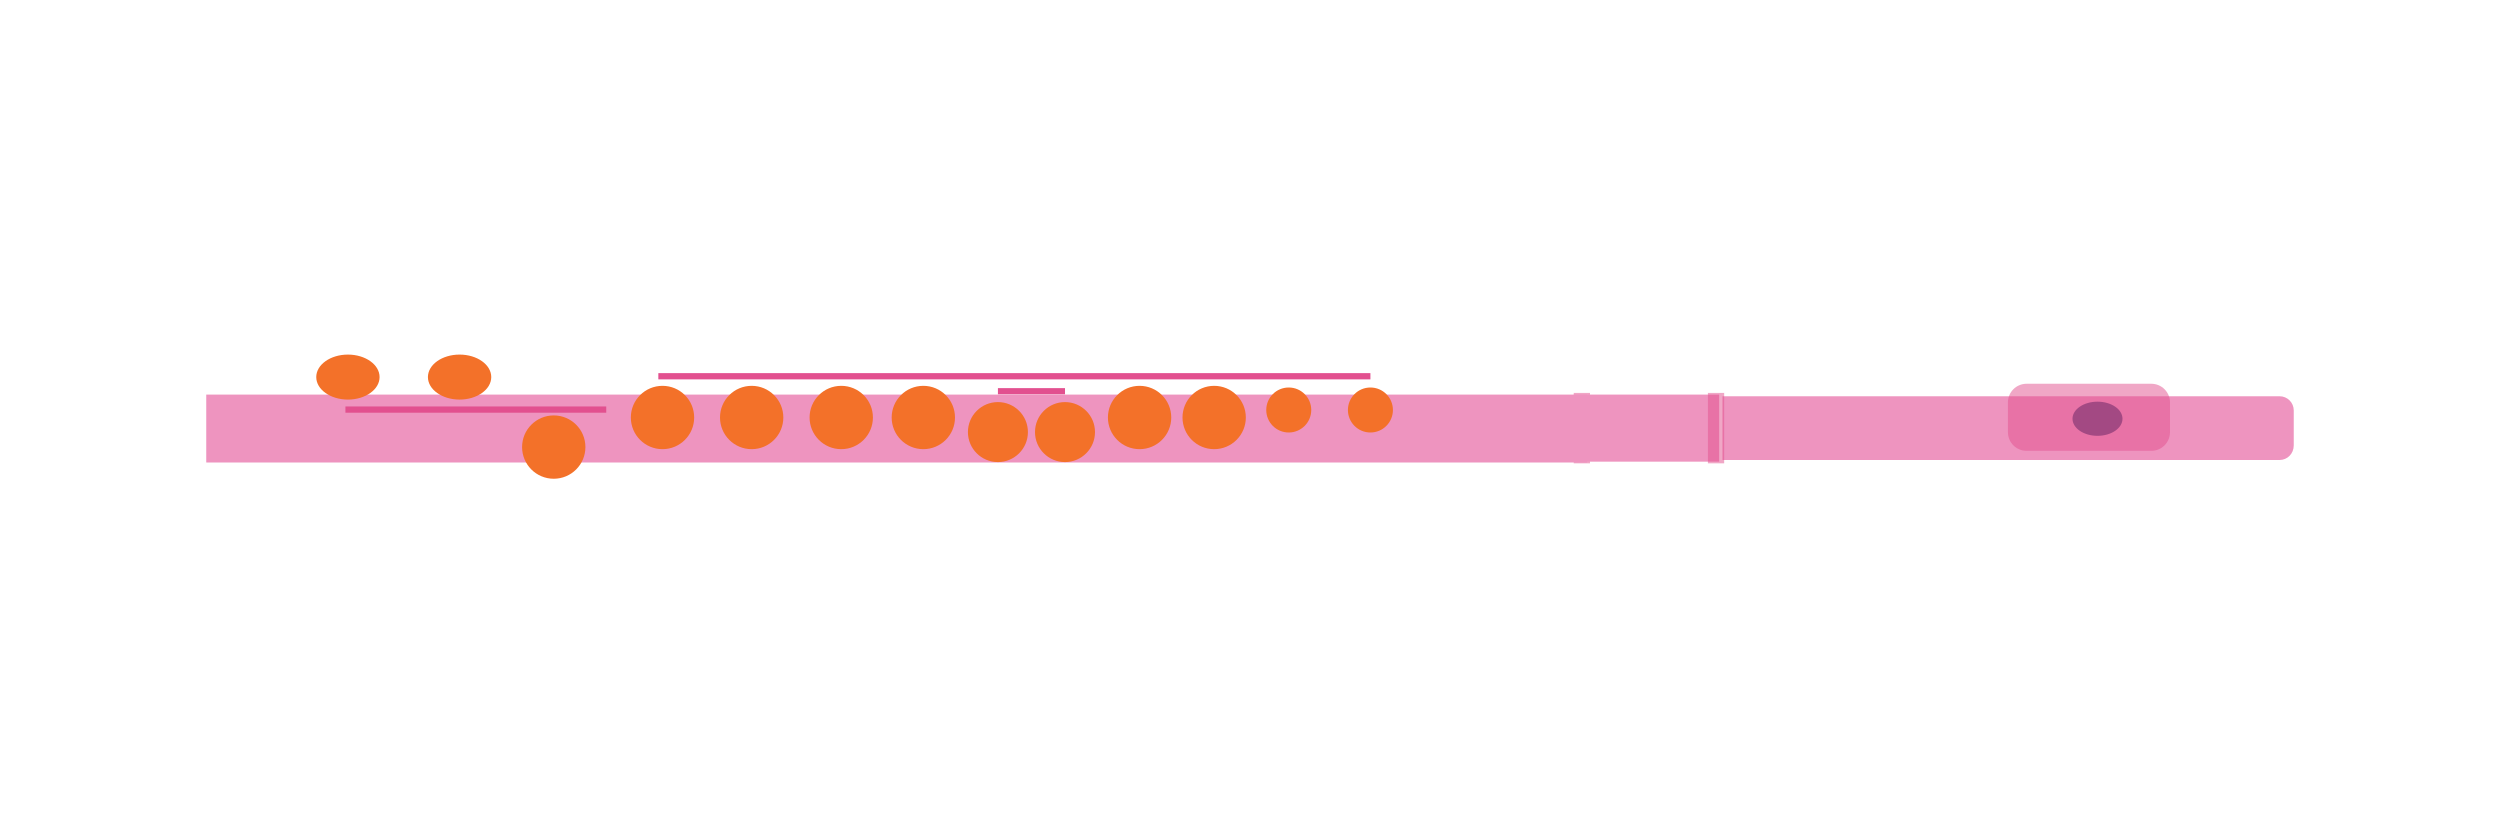 <?xml version="1.0" encoding="utf-8"?>
<!-- Generator: Adobe Illustrator 25.3.1, SVG Export Plug-In . SVG Version: 6.00 Build 0)  -->
<svg version="1.1" id="Layer_1" xmlns="http://www.w3.org/2000/svg" xmlns:xlink="http://www.w3.org/1999/xlink" x="0px" y="0px"
	 viewBox="0 0 600 200" style="enable-background:new 0 0 600 200;" xml:space="preserve">
<style type="text/css">
	.st0{fill:none;stroke:#E2508F;stroke-width:1.5;stroke-miterlimit:10;}
	.st1{opacity:0.5;fill:#E2508F;}
	.st2{fill:#EE94BF;stroke:#EE94BF;stroke-miterlimit:10;}
	.st3{fill:#A34983;}
	.st4{fill:#EE94BF;}
	.st5{fill:#F37129;}
</style>
<g>
	<line id="Rod" class="st0" x1="239.5" y1="93.9" x2="255.6" y2="93.9"/>
	<rect x="377.7" y="94.3" class="st1" width="3.9" height="16.9"/>
	<rect id="Body" x="50" y="95.2" class="st2" width="330.4" height="15.3"/>
	<path id="Headjoint" class="st2" d="M547.1,109.9H413.9V95.6h133.2c1.6,0,2.9,1.3,2.9,2.9v8.4C550,108.6,548.7,109.9,547.1,109.9z"
		/>
	<path id="Mouthpiece" class="st1" d="M516.3,108.2h-29.9c-2.5,0-4.5-2-4.5-4.5v-7.1c0-2.5,2-4.5,4.5-4.5h29.9c2.5,0,4.5,2,4.5,4.5
		v7.1C520.8,106.2,518.8,108.2,516.3,108.2z"/>
	<ellipse id="Blowhole" class="st3" cx="503.4" cy="100.5" rx="6" ry="4.1"/>
	<rect x="377.7" y="94.7" class="st4" width="34.9" height="16.1"/>
	<circle id="D_Key" class="st5" cx="159" cy="100.2" r="7.6"/>
	<circle id="E_Key" class="st5" cx="180.4" cy="100.2" r="7.6"/>
	<circle id="F_Key" class="st5" cx="201.9" cy="100.2" r="7.6"/>
	<circle id="Linked_F" class="st5" cx="221.6" cy="100.2" r="7.6"/>
	<circle id="Linked_G" class="st5" cx="239.5" cy="103.7" r="7.2"/>
	<circle id="G_Key" class="st5" cx="255.6" cy="103.7" r="7.2"/>
	<circle id="A_Key" class="st5" cx="273.5" cy="100.2" r="7.6"/>
	<circle id="Skip_Key" class="st5" cx="291.4" cy="100.2" r="7.6"/>
	<circle id="B_Key" class="st5" cx="309.3" cy="98.4" r="5.4"/>
	<circle id="Linked_B" class="st5" cx="328.9" cy="98.4" r="5.4"/>
	<circle id="Linked_D_x23_" class="st5" cx="132.9" cy="107.3" r="7.6"/>
	<ellipse id="Linked_C_x23_" class="st5" cx="83.5" cy="90.5" rx="7.6" ry="5.4"/>
	<ellipse id="Linked_C" class="st5" cx="110.3" cy="90.5" rx="7.6" ry="5.4"/>
	<line id="Rod_1_" class="st0" x1="158" y1="90.3" x2="328.9" y2="90.3"/>
	<line id="Rod_2_" class="st0" x1="82.9" y1="98.3" x2="145.5" y2="98.3"/>
	<rect x="409.9" y="94.3" class="st1" width="3.9" height="16.9"/>
</g>
</svg>
